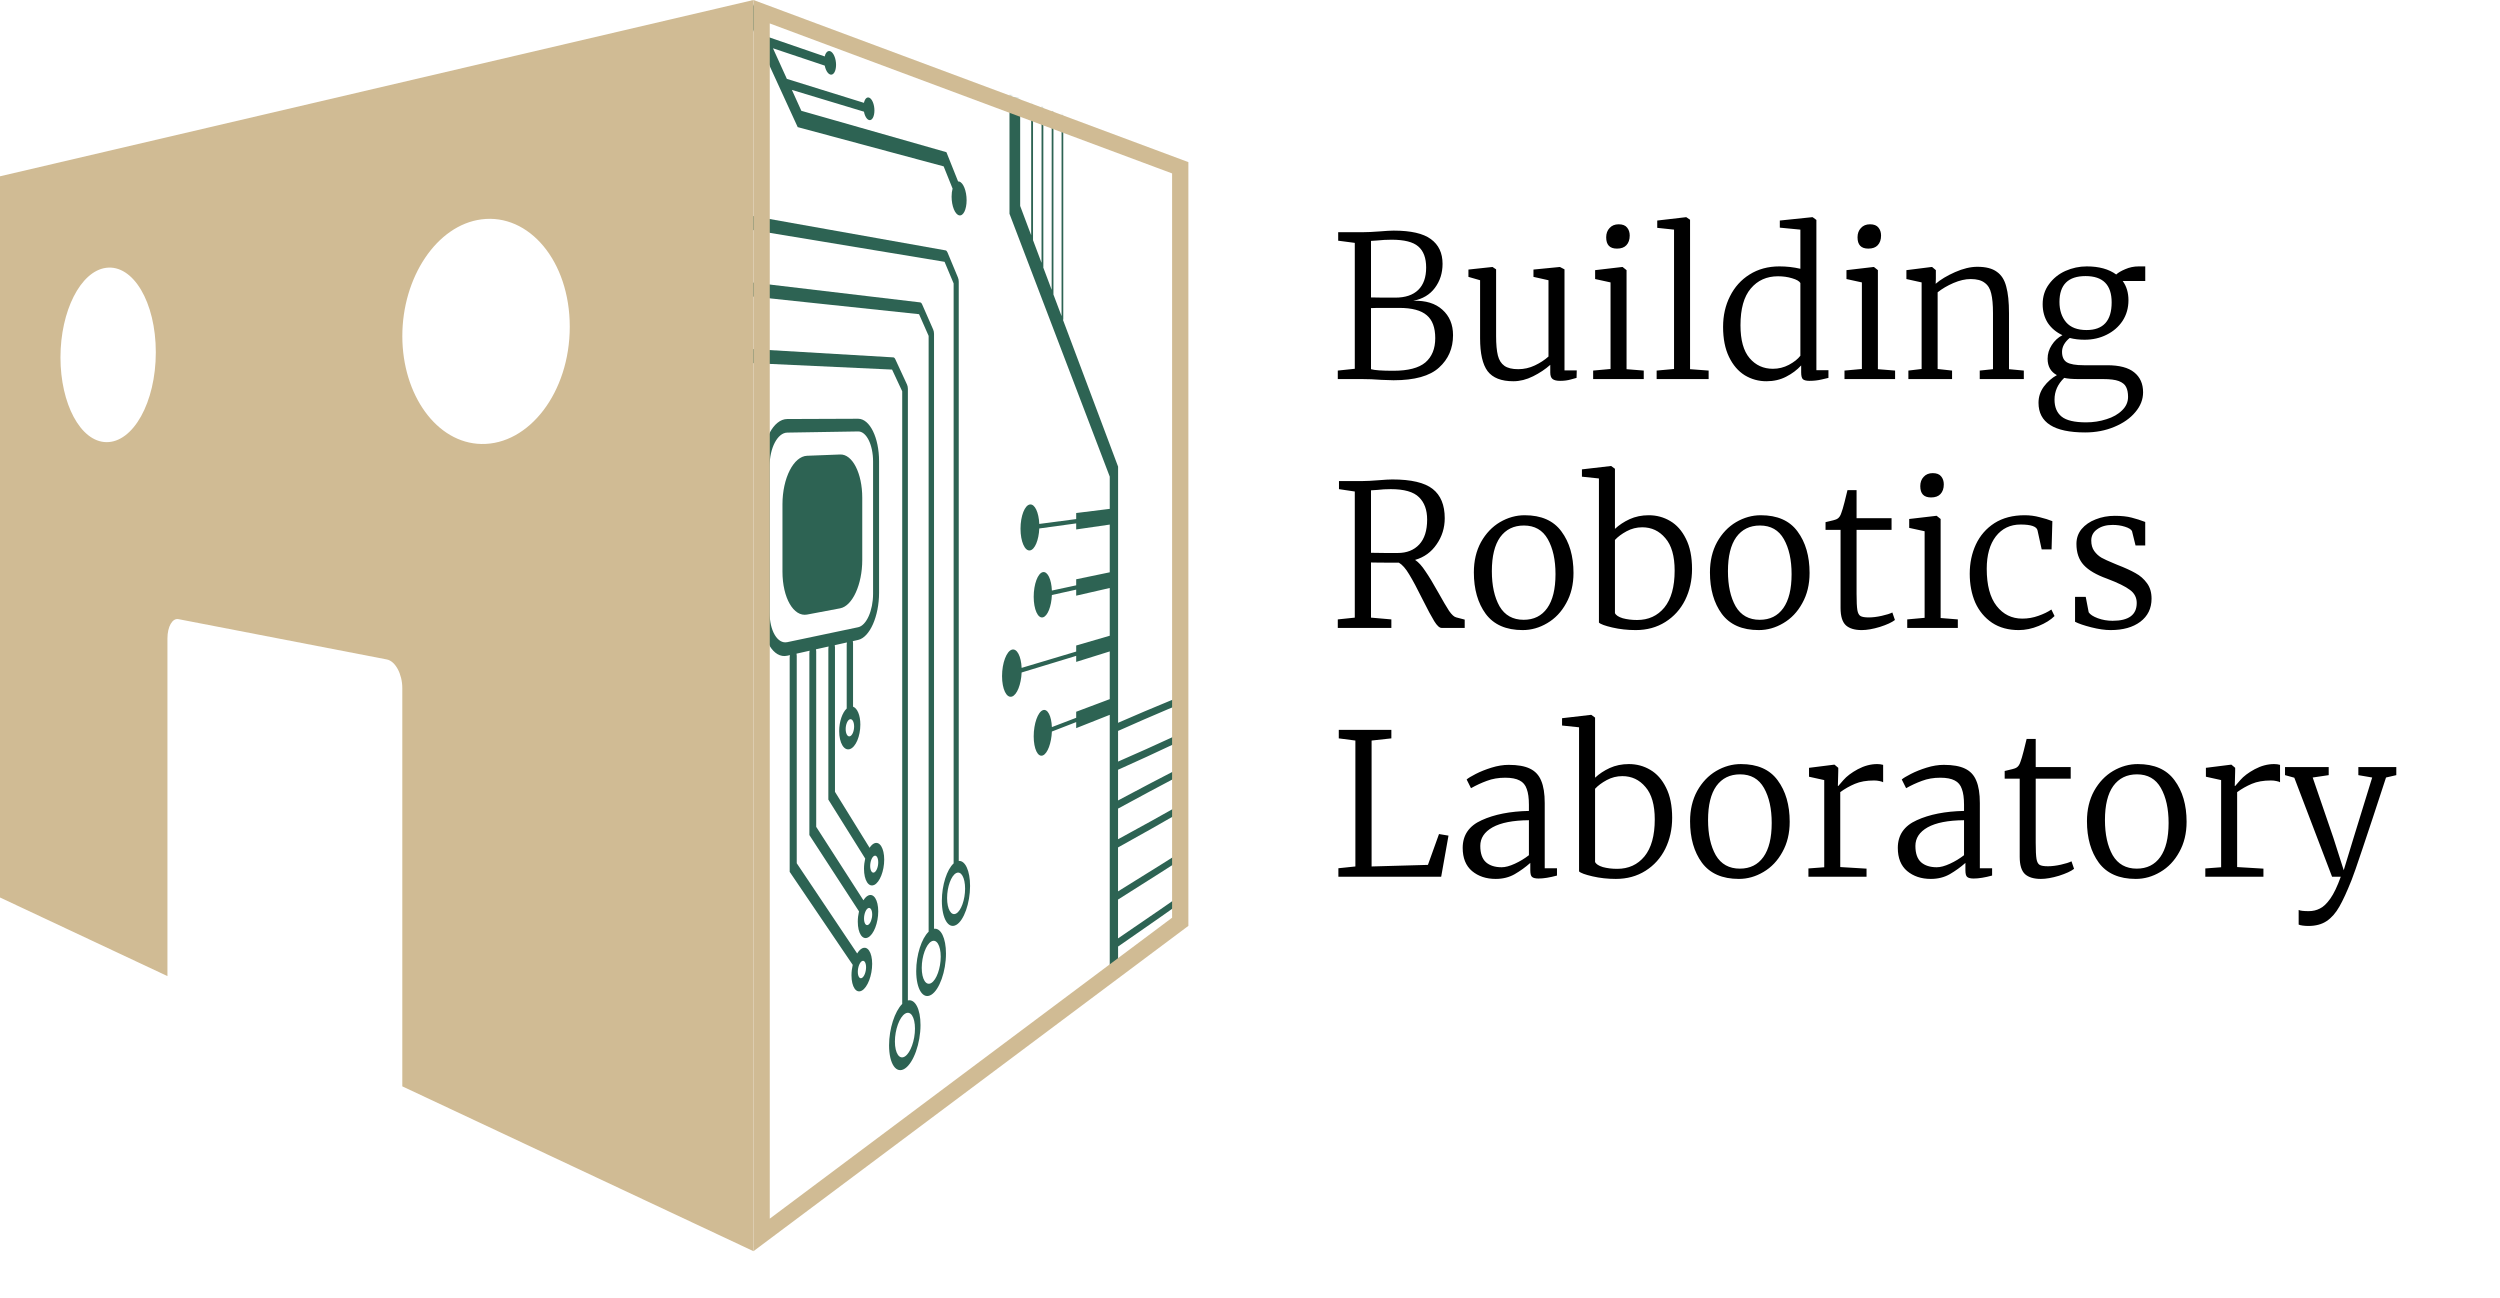 <svg width="1075" height="558" viewBox="0 0 1075 558" fill="none" xmlns="http://www.w3.org/2000/svg">
<mask id="mask0_985_136" style="mask-type:luminance" maskUnits="userSpaceOnUse" x="323" y="0" width="187" height="540">
<path d="M510 399L323 539.19V0L510 69.87V399Z" fill="white"/>
</mask>
<g mask="url(#mask0_985_136)">
<path d="M323 11.02L343.01 54.66L405.77 71.54L409.61 81.09C409.34 82.08 409.19 83.26 409.19 84.56C409.19 88.61 410.65 92.21 412.44 92.6C414.23 92.99 415.64 90.07 415.64 86.09C415.64 82.11 414.21 78.51 412.44 78.06C412.28 78.02 412.13 78.01 411.98 78.02L406.96 65.44L406.9 65.55V65.42L344.58 47.65L340.51 38.66L371.5 48.02C371.61 48.61 371.77 49.18 371.99 49.7C372.91 51.86 374.41 52.3 375.32 50.7C376.23 49.09 376.23 46.05 375.32 43.89C374.41 41.73 372.91 41.25 371.99 42.84C371.77 43.22 371.61 43.7 371.49 44.22L338.35 33.92L332.38 20.76L354.63 28.21C354.76 28.84 354.94 29.44 355.17 29.98C356.17 32.27 357.78 32.79 358.77 31.17C359.75 29.55 359.75 26.38 358.77 24.11C357.79 21.81 356.17 21.24 355.17 22.86C354.93 23.24 354.75 23.72 354.63 24.27L330.16 15.86L323 0.04V11.02Z" fill="#2D6353"/>
<path d="M375.92 380.52C378.3 379.39 380.21 374.52 380.21 369.64C380.21 364.76 378.3 361.62 375.92 362.64C375.2 362.95 374.53 363.64 373.92 364.55L359.04 340.48V278.33C359.04 278 359 277.7 358.94 277.42L364.17 276.25C364.12 276.55 364.08 276.87 364.08 277.2V304.66C362.22 306.38 360.85 310.24 360.85 314.37C360.85 319.47 362.92 322.94 365.45 322.11C367.98 321.28 369.95 316.56 369.95 311.57C369.95 307.53 368.63 304.52 366.81 303.87V276.58C366.81 276.25 366.77 275.96 366.72 275.68L368.99 275.17C374.01 274.05 378 264.96 378 254.88V198.3C378 188.22 374.01 180.04 368.99 180.06L338.5 180.18C332.61 180.2 327.72 189.39 327.72 200.66V263.93C327.72 275.2 332.62 283.28 338.5 281.96L339.66 281.7C339.6 282.02 339.56 282.35 339.56 282.7V374.89L366.67 414.89C366.34 416.33 366.14 417.85 366.14 419.37C366.14 424.41 368.17 427.35 370.63 425.94C373.09 424.53 375.03 419.4 375.03 414.46C375.03 409.52 373.07 406.54 370.63 407.84C369.89 408.23 369.2 409 368.58 409.99L342.6 371.2V282.02C342.6 281.68 342.56 281.37 342.5 281.07L348.13 279.81C348.07 280.13 348.03 280.45 348.03 280.79V359.07L369.37 391.89C369.05 393.3 368.85 394.8 368.85 396.31C368.85 401.32 370.85 404.35 373.29 403.08C375.73 401.81 377.64 396.81 377.64 391.9C377.64 386.99 375.7 383.93 373.29 385.09C372.56 385.44 371.88 386.17 371.27 387.12L350.97 355.55V280.13C350.97 279.79 350.93 279.49 350.87 279.2L356.29 277.99C356.24 278.3 356.19 278.62 356.19 278.95V343.83L372.04 369.18C371.72 370.57 371.52 372.05 371.52 373.55C371.52 378.53 373.5 381.65 375.9 380.51L375.92 380.52ZM365.46 316.6C364.46 316.92 363.64 315.53 363.64 313.51C363.64 311.49 364.46 309.59 365.46 309.29C366.46 308.99 367.27 310.38 367.27 312.39C367.27 314.4 366.46 316.29 365.46 316.6ZM372.41 415.92C372.41 417.9 371.62 419.96 370.64 420.51C369.66 421.06 368.86 419.88 368.86 417.88C368.86 415.88 369.66 413.82 370.64 413.28C371.62 412.74 372.41 413.93 372.41 415.92ZM375.04 393.22C375.04 395.19 374.26 397.19 373.29 397.69C372.32 398.19 371.53 396.97 371.53 394.98C371.53 393.99 371.73 392.99 372.05 392.18C372.37 391.37 372.81 390.75 373.29 390.51C374.25 390.03 375.04 391.25 375.04 393.22ZM330.93 263.36V200.51C330.93 192.59 334.36 186.09 338.51 186.02L369 185.52C372.56 185.46 375.42 191.25 375.42 198.43V255.35C375.42 262.52 372.57 268.96 369 269.71L338.51 276.13C334.36 277 330.93 271.28 330.93 263.36ZM377.64 370.8C377.64 372.76 376.87 374.71 375.92 375.15C374.97 375.59 374.18 374.34 374.18 372.37C374.18 370.4 374.96 368.44 375.92 368.02C376.88 367.6 377.64 368.85 377.64 370.81V370.8Z" fill="#2D6353"/>
<path d="M370.77 214.01C370.77 203.54 366.56 195.22 361.26 195.43L347.06 195.98C341.27 196.2 336.46 205.55 336.46 216.85V245.8C336.46 257.1 341.26 265.35 347.06 264.26L361.26 261.58C366.56 260.58 370.77 251.3 370.77 240.84V214.02V214.01Z" fill="#2D6353"/>
<path d="M382.3 449.49C382.3 457.55 385.41 462 389.17 459.44C392.86 456.93 395.82 448.58 395.82 440.77C395.82 433.84 393.49 429.5 390.39 430.18V167.24C390.39 166.55 390.26 165.89 390.03 165.39L384.99 154.49C384.75 153.96 384.43 153.69 384.11 153.67L323 150.07V156.11L383.59 158.92L387.95 168.26V431.69C384.76 434.88 382.3 442.35 382.3 449.5V449.49ZM393.44 442.31C393.44 447.32 391.54 452.66 389.17 454.24C386.8 455.82 384.81 452.99 384.81 447.87C384.81 442.75 386.78 437.37 389.17 435.89C391.56 434.41 393.44 437.31 393.44 442.31Z" fill="#2D6353"/>
<path d="M400.47 427.74C403.97 425.57 406.77 417.66 406.77 410.07C406.77 403.33 404.56 398.94 401.63 399.37V143.58C401.63 142.91 401.51 142.26 401.29 141.76L396.52 130.88C396.29 130.35 395.99 130.07 395.68 130.03L323 121.41V127.45L395.19 135.1L399.31 144.43V400.64C396.3 403.51 393.97 410.59 393.97 417.55C393.97 425.39 396.91 429.94 400.47 427.74ZM400.47 404.83C402.71 403.57 404.51 406.52 404.51 411.39C404.51 416.26 402.71 421.32 400.47 422.68C398.23 424.04 396.35 421.14 396.35 416.17C396.35 411.2 398.21 406.11 400.47 404.83Z" fill="#2D6353"/>
<path d="M411.16 397.73C414.47 395.87 417.13 388.37 417.13 380.98C417.13 374.42 415.04 369.98 412.26 370.2V121.18C412.26 120.53 412.15 119.89 411.94 119.39L407.42 108.54C407.2 108.02 406.91 107.72 406.63 107.67L323 92.76V98.8L406.16 112.58L410.06 121.88V371.27C407.2 373.85 405 380.57 405 387.34C405 394.97 407.78 399.61 411.16 397.72V397.73ZM411.16 375.43C413.28 374.36 414.99 377.36 414.99 382.11C414.99 386.86 413.28 391.65 411.16 392.81C409.04 393.97 407.25 391.01 407.25 386.17C407.25 381.33 409.01 376.51 411.16 375.43Z" fill="#2D6353"/>
<path d="M480.75 403.51V386.81C500.58 374.46 542.95 346.98 556.61 337.75V335.06C542.96 344.14 500.57 371.16 480.75 383.29V364.4C500.86 353.27 518.81 342.88 534.52 333.36C534.73 337 535.73 339.25 536.93 338.54C538.26 337.74 539.33 333.53 539.33 329.14C539.33 324.75 538.26 321.77 536.93 322.49C535.74 323.14 534.73 326.55 534.52 330.43C518.81 339.77 500.86 349.97 480.76 360.88V347.64C480.76 347.64 480.84 347.66 480.88 347.64C499.23 337.64 515.72 328.99 530.22 321.7C530.44 325.41 531.47 327.76 532.7 327.08C534.07 326.32 535.18 322.09 535.18 317.64C535.18 313.19 534.07 310.1 532.7 310.78C531.47 311.38 530.44 314.79 530.22 318.73C523.23 322.17 515.79 325.91 507.92 329.95C499.43 334.31 490.41 339.04 480.87 344.13C480.83 344.15 480.8 344.21 480.76 344.25V330.96C480.76 330.96 480.81 330.98 480.84 330.96C497.33 323.6 512.74 316.28 525.77 309.69C526 313.46 527.06 315.88 528.33 315.25C529.75 314.54 530.89 310.29 530.89 305.76C530.89 301.23 529.75 298.05 528.33 298.67C527.06 299.23 525.99 302.66 525.77 306.66C512.75 313.11 497.34 320.26 480.86 327.44C480.86 327.44 480.8 327.51 480.77 327.53V314.23C480.77 314.23 480.85 314.27 480.89 314.25C495.79 307.58 508.91 302.06 521.18 297.24C521.41 301.1 522.52 303.62 523.83 303.03C525.3 302.38 526.48 298.11 526.48 293.51C526.48 288.91 525.3 285.62 523.83 286.19C522.52 286.7 521.41 290.12 521.18 294.17C515.25 296.43 509.13 298.85 502.72 301.49C495.84 304.31 488.61 307.38 480.89 310.75C480.85 310.77 480.82 310.82 480.78 310.86V200.65L457.13 137.68C457.18 137.53 457.21 137.34 457.21 137.13V44.2C457.62 44.17 458.01 43.84 458.33 43.16C459.15 41.39 459.15 38 458.33 35.57C457.92 34.35 457.38 33.6 456.84 33.38C456.3 33.16 455.75 33.45 455.34 34.33C454.51 36.1 454.51 39.54 455.34 41.98C455.66 42.92 456.06 43.56 456.47 43.91V135.93L452.98 126.65V31.79C453.4 31.78 453.8 31.45 454.13 30.77C454.97 29.01 454.97 25.58 454.13 23.09C453.71 21.84 453.16 21.07 452.6 20.82C452.04 20.57 451.49 20.85 451.06 21.73C450.2 23.49 450.2 26.97 451.06 29.48C451.39 30.44 451.8 31.11 452.22 31.48V124.63L448.62 115.05C448.63 114.96 448.64 114.87 448.64 114.78V19.02C449.08 19.03 449.49 18.74 449.82 18.08C450.68 16.33 450.68 12.85 449.82 10.31C449.4 9.07 448.85 8.23 448.25 7.95C447.65 7.67 447.09 7.97 446.67 8.81C446.25 9.66 446.01 10.94 446.01 12.42C446.01 13.9 446.24 15.41 446.67 16.65C447 17.61 447.42 18.29 447.86 18.67V113.02L444.2 103.27V5.99C444.65 6.02 445.08 5.74 445.41 5.08C445.84 4.24 446.07 2.96 446.07 1.47C446.07 -0.02 445.84 -1.53 445.41 -2.79C444.98 -4.06 444.41 -4.93 443.8 -5.24C443.19 -5.55 442.61 -5.26 442.18 -4.42C441.28 -2.68 441.28 0.89 442.18 3.52C442.52 4.5 442.95 5.2 443.4 5.61V101.15L438.67 88.55V-115.47L438.58 -115.54L438.67 -115.69L430.52 -141.96C430.56 -142.53 430.58 -143.11 430.58 -143.74C430.58 -150.83 428.13 -158.79 425.06 -161.55C421.94 -164.35 419.38 -160.73 419.38 -153.43C419.38 -146.13 421.94 -138.07 425.06 -135.48C426.05 -134.66 426.97 -134.5 427.77 -134.88L434.08 -114.82V91.92L477.19 204.95V218.81L462.76 220.6V223.2L446.89 225.29C446.69 220.38 444.99 216.69 442.91 216.92C440.67 217.16 438.82 221.84 438.82 227.35C438.82 232.86 440.67 237.04 442.91 236.68C444.99 236.34 446.69 232.2 446.89 227.24L462.76 225.06V227.66L477.19 225.57V246.09L462.76 249.09V251.69L452.31 253.94C452.12 249.12 450.47 245.63 448.45 246.01C446.28 246.42 444.49 251.18 444.49 256.6C444.49 262.02 446.28 266 448.45 265.46C450.47 264.96 452.11 260.75 452.31 255.85L462.76 253.54V256.14L477.19 252.84V273.36L462.76 277.57V280.17L439.3 287.19C439.09 282.21 437.32 278.75 435.15 279.34C432.81 279.98 430.88 285.09 430.88 290.72C430.88 296.35 432.81 300.29 435.15 299.52C437.32 298.8 439.09 294.27 439.3 289.17L462.76 282.02V284.62L477.19 280.11V300.63L462.76 306.05V308.65L452.31 312.65C452.12 307.86 450.47 304.65 448.45 305.37C446.28 306.15 444.49 311.2 444.49 316.62C444.49 322.04 446.28 325.72 448.45 324.82C450.47 323.99 452.11 319.5 452.31 314.56L462.76 310.5V313.1L477.19 307.38V422.69L480.77 420V407.02C500.6 393.42 542.97 363.29 556.63 353.2V350.51C542.98 360.45 500.59 390.12 480.77 403.5L480.75 403.51ZM443.77 3.98C443.37 3.79 443 3.23 442.72 2.4C442.14 0.7 442.14 -1.62 442.72 -2.75C443.28 -3.84 444.26 -3.35 444.81 -1.7C445.38 0 445.38 2.29 444.81 3.42C444.53 3.97 444.16 4.17 443.77 3.97V3.98ZM448.22 17.05C447.83 16.87 447.47 16.34 447.2 15.53C446.63 13.87 446.63 11.58 447.2 10.45C447.75 9.35 448.7 9.8 449.24 11.41C449.8 13.06 449.8 15.33 449.24 16.46C448.97 17.01 448.61 17.22 448.22 17.05ZM451.57 28.34C451.02 26.72 451.02 24.46 451.57 23.32C452.12 22.18 453.02 22.58 453.56 24.2C454.11 25.81 454.11 28.05 453.56 29.19C453.01 30.34 452.12 29.96 451.57 28.34ZM455.83 40.84C455.29 39.26 455.29 37.03 455.83 35.88C456.37 34.74 457.24 35.1 457.77 36.68C458.3 38.26 458.3 40.46 457.77 41.61C457.24 42.76 456.36 42.42 455.83 40.84Z" fill="#2D6353"/>
</g>
<path d="M507.5 72.141V396.367L327.5 531.011V5.04L507.5 72.141Z" stroke="#D0BB94" stroke-width="7"/>
<path d="M0 75.81V385.92L72 419.72V274.53C72 269.46 74.12 265.72 76.73 266.23L166.35 283.57C169.99 284.27 172.99 289.82 172.99 295.89V467.13L323.99 538.01V0L0 75.81ZM45.64 190.12C34.59 189.87 26 173.57 26 153.7C26 133.83 34.59 116.61 45.64 115.16C57.21 113.64 67 129.88 67 151.48C67 173.08 57.21 190.38 45.64 190.12ZM207.01 190.91C187.78 190.56 173 169.8 173 144.53C173 119.26 187.77 96.84 207.01 94.33C227.46 91.66 245 112.25 245 140.49C245 168.73 227.45 191.29 207.01 190.91Z" fill="#D0BB94"/>
<path d="M582.56 104.435L575.42 103.5V99.845H586.045C587.915 99.845 590.323 99.732 593.27 99.505C595.99 99.278 598.002 99.165 599.305 99.165C606.672 99.165 611.998 100.383 615.285 102.82C618.628 105.257 620.3 108.798 620.3 113.445C620.3 117.412 619.195 120.868 616.985 123.815C614.832 126.705 611.743 128.547 607.72 129.34C613.047 129.17 617.212 130.445 620.215 133.165C623.275 135.885 624.805 139.54 624.805 144.13C624.805 149.797 622.793 154.443 618.77 158.07C614.803 161.697 608.287 163.51 599.22 163.51C598.143 163.51 596.415 163.453 594.035 163.34C591.088 163.113 588.312 163 585.705 163H575.25V159.345L582.56 158.58V104.435ZM589.53 127.895C590.437 127.952 592.222 127.98 594.885 127.98H599.985C604.292 127.98 607.578 126.875 609.845 124.665C612.112 122.455 613.245 119.253 613.245 115.06C613.245 110.923 612.112 107.892 609.845 105.965C607.635 104.038 603.81 103.075 598.37 103.075C596.33 103.075 594.233 103.188 592.08 103.415C590.72 103.528 589.87 103.585 589.53 103.585V127.895ZM589.53 158.75C591.003 159.203 594.205 159.43 599.135 159.43C605.482 159.43 610.072 158.24 612.905 155.86C615.738 153.423 617.155 149.938 617.155 145.405C617.155 140.872 615.937 137.585 613.5 135.545C611.063 133.448 607.125 132.4 601.685 132.4H595.395C592.335 132.4 590.38 132.428 589.53 132.485V158.75ZM670.864 163.765C669.391 163.765 668.314 163.51 667.634 163C666.954 162.49 666.614 161.555 666.614 160.195V156.88C664.518 158.75 662.053 160.393 659.219 161.81C656.386 163.227 653.553 163.935 650.719 163.935C645.563 163.935 641.879 162.49 639.669 159.6C637.516 156.71 636.439 152.007 636.439 145.49V120.5L631.424 119.055V115.91L641.709 114.805H641.794L643.324 115.825V144.47C643.324 148.04 643.579 150.845 644.089 152.885C644.599 154.868 645.534 156.342 646.894 157.305C648.254 158.268 650.238 158.75 652.844 158.75C655.338 158.75 657.718 158.212 659.984 157.135C662.251 156.058 664.206 154.783 665.849 153.31V120.5L659.389 119.055V115.91L670.694 114.805H670.779L672.734 115.825V159.26H678.004L677.919 162.49C677.636 162.547 676.814 162.773 675.454 163.17C674.094 163.567 672.564 163.765 670.864 163.765ZM695.253 106.9C692.193 106.9 690.663 105.285 690.663 102.055C690.663 100.412 691.145 99.08 692.108 98.06C693.072 96.983 694.375 96.445 696.018 96.445C697.718 96.445 698.937 96.927 699.673 97.89C700.41 98.797 700.778 99.93 700.778 101.29C700.778 103.047 700.297 104.435 699.333 105.455C698.427 106.418 697.095 106.9 695.338 106.9H695.253ZM692.533 121.435L685.903 119.99V116.165L697.548 114.805H697.718L699.418 116.165V158.75L706.813 159.345V163H685.053V159.345L692.533 158.665V121.435ZM719.837 98.74L712.612 97.975V94.83L725.022 93.385H725.107L726.722 94.49V158.75L734.712 159.345V163H712.357V159.345L719.837 158.665V98.74ZM759.541 163.935C756.197 163.935 753.109 163.085 750.276 161.385C747.442 159.628 745.176 156.993 743.476 153.48C741.776 149.967 740.926 145.66 740.926 140.56C740.926 135.687 741.917 131.295 743.901 127.385C745.884 123.418 748.689 120.302 752.316 118.035C755.999 115.712 760.277 114.55 765.151 114.55C768.267 114.55 771.271 114.89 774.161 115.57V98.74L765.321 97.89V94.83L779.261 93.385H779.431L781.046 94.575V159.175H786.231V162.49C785.947 162.547 784.984 162.773 783.341 163.17C781.697 163.567 779.941 163.765 778.071 163.765C776.767 163.765 775.832 163.538 775.266 163.085C774.756 162.632 774.501 161.64 774.501 160.11V157.135C772.744 159.062 770.591 160.677 768.041 161.98C765.547 163.283 762.714 163.935 759.541 163.935ZM762.346 158.58C764.782 158.58 767.077 158.013 769.231 156.88C771.441 155.69 773.084 154.387 774.161 152.97V121.69C773.707 120.897 772.517 120.217 770.591 119.65C768.721 119.083 766.709 118.8 764.556 118.8C759.682 118.8 755.772 120.557 752.826 124.07C749.879 127.527 748.406 132.797 748.406 139.88C748.406 146.227 749.709 150.93 752.316 153.99C754.922 157.05 758.266 158.58 762.346 158.58ZM803.33 106.9C800.27 106.9 798.74 105.285 798.74 102.055C798.74 100.412 799.221 99.08 800.185 98.06C801.148 96.983 802.451 96.445 804.095 96.445C805.795 96.445 807.013 96.927 807.75 97.89C808.486 98.797 808.855 99.93 808.855 101.29C808.855 103.047 808.373 104.435 807.41 105.455C806.503 106.418 805.171 106.9 803.415 106.9H803.33ZM800.61 121.435L793.98 119.99V116.165L805.625 114.805H805.795L807.495 116.165V158.75L814.89 159.345V163H793.13V159.345L800.61 158.665V121.435ZM826.298 121.435L819.753 119.99V116.165L830.548 114.805H830.803L832.418 116.165V119.905L832.333 122.03C834.43 120.217 837.206 118.545 840.663 117.015C844.12 115.485 847.321 114.72 850.268 114.72C853.895 114.72 856.671 115.428 858.598 116.845C860.581 118.205 861.941 120.33 862.678 123.22C863.471 126.053 863.868 129.878 863.868 134.695V158.75L870.243 159.345V163H851.288V159.345L856.983 158.75V134.61C856.983 131.04 856.728 128.235 856.218 126.195C855.765 124.155 854.83 122.625 853.413 121.605C852.053 120.528 850.041 119.99 847.378 119.99C845.111 119.99 842.646 120.557 839.983 121.69C837.376 122.823 835.11 124.155 833.183 125.685V158.665L839.388 159.345V163H820.603V159.345L826.298 158.665V121.435ZM896.62 185.95C883.247 185.95 876.56 181.7 876.56 173.2C876.56 170.65 877.325 168.327 878.855 166.23C880.442 164.133 882.312 162.49 884.465 161.3C881.802 159.883 880.47 157.532 880.47 154.245C880.47 152.148 881.065 150.193 882.255 148.38C883.445 146.51 884.975 145.093 886.845 144.13C884.182 142.883 882.085 141.127 880.555 138.86C879.082 136.537 878.345 133.845 878.345 130.785C878.345 127.498 879.252 124.637 881.065 122.2C882.879 119.707 885.23 117.808 888.12 116.505C891.067 115.202 894.127 114.55 897.3 114.55C902.57 114.55 906.792 115.712 909.965 118.035C910.815 117.242 912.119 116.477 913.875 115.74C915.689 114.947 917.615 114.55 919.655 114.55H922.46V120.84H912.77C914.414 123.107 915.235 125.855 915.235 129.085C915.235 132.428 914.385 135.403 912.685 138.01C910.985 140.56 908.69 142.543 905.8 143.96C902.967 145.377 899.822 146.085 896.365 146.085C894.042 146.085 891.917 145.83 889.99 145.32C888.97 146.113 888.149 147.048 887.525 148.125C886.959 149.145 886.675 150.193 886.675 151.27C886.675 153.423 887.355 154.925 888.715 155.775C890.132 156.625 892.569 157.05 896.025 157.05H906.055C911.325 157.05 915.207 158.07 917.7 160.11C920.25 162.15 921.525 165.012 921.525 168.695C921.525 171.755 920.42 174.588 918.21 177.195C916 179.858 912.969 181.983 909.115 183.57C905.319 185.157 901.154 185.95 896.62 185.95ZM897.215 141.92C904.412 141.92 908.01 137.953 908.01 130.02C908.01 122.483 904.27 118.715 896.79 118.715C889.31 118.715 885.57 122.427 885.57 129.85C885.57 133.42 886.534 136.338 888.46 138.605C890.387 140.815 893.305 141.92 897.215 141.92ZM897.045 181.615C900.105 181.615 903.024 181.162 905.8 180.255C908.577 179.405 910.815 178.13 912.515 176.43C914.215 174.787 915.065 172.86 915.065 170.65C915.065 168.893 914.782 167.477 914.215 166.4C913.705 165.323 912.657 164.473 911.07 163.85C909.54 163.283 907.302 163 904.355 163H893.815C891.095 163 889.027 162.83 887.61 162.49C884.834 165.153 883.445 168.27 883.445 171.84C883.445 175.07 884.465 177.507 886.505 179.15C888.545 180.793 892.059 181.615 897.045 181.615ZM575.25 266.345L582.56 265.58V211.35L575.76 210.33V206.845H586.13C587.66 206.845 589.842 206.732 592.675 206.505C595.395 206.278 597.407 206.165 598.71 206.165C606.813 206.165 612.593 207.525 616.05 210.245C619.507 212.965 621.235 217.158 621.235 222.825C621.235 226.962 620.073 230.702 617.75 234.045C615.483 237.388 612.395 239.627 608.485 240.76C609.958 241.723 611.432 243.338 612.905 245.605C614.435 247.815 616.305 250.903 618.515 254.87C620.442 258.327 621.972 260.933 623.105 262.69C624.295 264.39 625.343 265.325 626.25 265.495L629.82 266.43V270H619.875C618.968 270 617.92 269.037 616.73 267.11C615.54 265.183 613.868 262.067 611.715 257.76C609.392 253.057 607.465 249.458 605.935 246.965C604.462 244.472 602.988 242.8 601.515 241.95C594.602 241.95 590.607 241.922 589.53 241.865V265.58L598.285 266.345V270H575.25V266.345ZM601.005 237.785C604.915 237.785 608.003 236.567 610.27 234.13C612.537 231.693 613.67 228.123 613.67 223.42C613.67 219.283 612.508 216.082 610.185 213.815C607.862 211.492 603.81 210.33 598.03 210.33C596.047 210.33 594.092 210.443 592.165 210.67C590.805 210.783 589.927 210.84 589.53 210.84V237.7C590.55 237.757 592.59 237.785 595.65 237.785H601.005ZM633.761 246.115C633.761 241.185 634.781 236.85 636.821 233.11C638.917 229.37 641.637 226.508 644.981 224.525C648.381 222.542 651.922 221.55 655.606 221.55C662.746 221.55 668.016 223.873 671.416 228.52C674.872 233.167 676.601 239.117 676.601 246.37C676.601 251.3 675.552 255.635 673.456 259.375C671.416 263.115 668.696 265.977 665.296 267.96C661.952 269.943 658.439 270.935 654.756 270.935C647.616 270.935 642.317 268.612 638.861 263.965C635.461 259.318 633.761 253.368 633.761 246.115ZM655.181 266.515C659.544 266.515 662.916 264.843 665.296 261.5C667.676 258.157 668.866 253.283 668.866 246.88C668.866 240.76 667.761 235.745 665.551 231.835C663.341 227.925 659.912 225.97 655.266 225.97C650.902 225.97 647.502 227.642 645.066 230.985C642.686 234.328 641.496 239.202 641.496 245.605C641.496 251.782 642.601 256.825 644.811 260.735C647.077 264.588 650.534 266.515 655.181 266.515ZM680.232 201.83L692.642 200.385H692.812L694.427 201.575V227.415C696.184 225.772 698.281 224.383 700.717 223.25C703.211 222.117 705.959 221.55 708.962 221.55C712.306 221.55 715.366 222.372 718.142 224.015C720.976 225.658 723.242 228.208 724.942 231.665C726.699 235.122 727.577 239.457 727.577 244.67C727.577 249.543 726.586 253.992 724.602 258.015C722.619 261.982 719.786 265.127 716.102 267.45C712.419 269.773 708.169 270.935 703.352 270.935C699.839 270.935 696.496 270.567 693.322 269.83C690.149 269.093 688.222 268.385 687.542 267.705V205.74L680.232 204.975V201.83ZM706.157 226.735C703.777 226.735 701.539 227.302 699.442 228.435C697.346 229.568 695.674 230.815 694.427 232.175V263.625C694.824 264.532 695.929 265.268 697.742 265.835C699.612 266.345 701.681 266.6 703.947 266.6C708.821 266.6 712.731 264.815 715.677 261.245C718.624 257.618 720.097 252.32 720.097 245.35C720.097 239.117 718.766 234.47 716.102 231.41C713.496 228.293 710.181 226.735 706.157 226.735ZM735.279 246.115C735.279 241.185 736.299 236.85 738.339 233.11C740.436 229.37 743.156 226.508 746.499 224.525C749.899 222.542 753.441 221.55 757.124 221.55C764.264 221.55 769.534 223.873 772.934 228.52C776.391 233.167 778.119 239.117 778.119 246.37C778.119 251.3 777.071 255.635 774.974 259.375C772.934 263.115 770.214 265.977 766.814 267.96C763.471 269.943 759.957 270.935 756.274 270.935C749.134 270.935 743.836 268.612 740.379 263.965C736.979 259.318 735.279 253.368 735.279 246.115ZM756.699 266.515C761.062 266.515 764.434 264.843 766.814 261.5C769.194 258.157 770.384 253.283 770.384 246.88C770.384 240.76 769.279 235.745 767.069 231.835C764.859 227.925 761.431 225.97 756.784 225.97C752.421 225.97 749.021 227.642 746.584 230.985C744.204 234.328 743.014 239.202 743.014 245.605C743.014 251.782 744.119 256.825 746.329 260.735C748.596 264.588 752.052 266.515 756.699 266.515ZM800.536 270.935C797.533 270.935 795.266 270.255 793.736 268.895C792.206 267.478 791.441 264.985 791.441 261.415V227.84H784.981V224.525C787.814 223.902 789.458 223.448 789.911 223.165C790.761 222.712 791.384 221.833 791.781 220.53C792.121 219.68 792.574 218.15 793.141 215.94C793.708 213.73 794.133 212.002 794.416 210.755H798.326V222.825H813.371V227.84H798.326V255.38C798.326 258.667 798.439 260.99 798.666 262.35C798.893 263.653 799.346 264.503 800.026 264.9C800.706 265.297 801.896 265.495 803.596 265.495C805.239 265.495 807.081 265.268 809.121 264.815C811.161 264.362 812.691 263.88 813.711 263.37L814.816 266.6C813.513 267.62 811.359 268.612 808.356 269.575C805.353 270.482 802.746 270.935 800.536 270.935ZM830.307 213.9C827.247 213.9 825.717 212.285 825.717 209.055C825.717 207.412 826.199 206.08 827.162 205.06C828.125 203.983 829.429 203.445 831.072 203.445C832.772 203.445 833.99 203.927 834.727 204.89C835.464 205.797 835.832 206.93 835.832 208.29C835.832 210.047 835.35 211.435 834.387 212.455C833.48 213.418 832.149 213.9 830.392 213.9H830.307ZM827.587 228.435L820.957 226.99V223.165L832.602 221.805H832.772L834.472 223.165V265.75L841.867 266.345V270H820.107V266.345L827.587 265.665V228.435ZM846.986 246.71C846.986 242.12 847.864 237.927 849.621 234.13C851.434 230.277 854.097 227.217 857.611 224.95C861.181 222.683 865.516 221.55 870.616 221.55C872.826 221.55 874.979 221.833 877.076 222.4C879.172 222.91 880.986 223.477 882.516 224.1L882.176 236.255H877.926L876.141 228.095C875.801 226.395 873.364 225.545 868.831 225.545C864.411 225.545 860.869 227.245 858.206 230.645C855.599 234.045 854.296 238.692 854.296 244.585C854.296 251.612 855.712 256.938 858.546 260.565C861.379 264.192 865.062 266.005 869.596 266.005C871.976 266.005 874.271 265.608 876.481 264.815C878.747 264.022 880.617 263.115 882.091 262.095L883.451 264.9C881.807 266.543 879.541 267.96 876.651 269.15C873.761 270.34 870.899 270.935 868.066 270.935C863.589 270.935 859.764 269.887 856.591 267.79C853.417 265.637 851.009 262.747 849.366 259.12C847.779 255.437 846.986 251.3 846.986 246.71ZM898.138 263.285C898.761 264.248 900.064 265.098 902.048 265.835C904.031 266.572 906.156 266.94 908.423 266.94C915.336 266.94 918.793 264.39 918.793 259.29C918.793 256.967 917.829 255.097 915.903 253.68C913.976 252.207 910.689 250.592 906.043 248.835C901.453 247.192 898.109 245.237 896.013 242.97C893.916 240.703 892.868 237.672 892.868 233.875C892.868 231.438 893.604 229.313 895.078 227.5C896.608 225.687 898.619 224.298 901.113 223.335C903.663 222.315 906.411 221.805 909.358 221.805C912.248 221.805 914.656 222.06 916.583 222.57C918.566 223.08 920.521 223.703 922.448 224.44V234.555H918.283L916.753 228.35C916.356 227.613 915.336 226.99 913.693 226.48C912.106 225.97 910.349 225.715 908.423 225.715C905.703 225.715 903.493 226.338 901.793 227.585C900.093 228.775 899.243 230.39 899.243 232.43C899.243 234.243 899.668 235.745 900.518 236.935C901.368 238.125 902.416 239.088 903.663 239.825C904.909 240.505 906.638 241.298 908.848 242.205L910.463 242.885C913.693 244.132 916.299 245.322 918.283 246.455C920.266 247.532 921.909 248.977 923.213 250.79C924.516 252.547 925.168 254.757 925.168 257.42C925.168 261.613 923.553 264.928 920.323 267.365C917.149 269.745 912.899 270.935 907.573 270.935C905.136 270.935 902.359 270.538 899.243 269.745C896.126 268.952 893.803 268.158 892.273 267.365V256.655H896.863L898.138 263.285ZM582.815 318.435L575.675 317.5V313.845H598.285V317.5L589.785 318.435V372.58L614.01 371.9L618.77 358.64L622.85 359.32L619.705 377H575.505V373.345L582.815 372.58V318.435ZM628.958 364.59C628.958 359.093 631.678 355.127 637.118 352.69C642.558 350.197 649.33 348.865 657.433 348.695V346.06C657.433 343.17 657.121 340.903 656.498 339.26C655.931 337.56 654.911 336.342 653.438 335.605C651.965 334.812 649.896 334.415 647.233 334.415C644.343 334.415 641.708 334.868 639.328 335.775C637.005 336.625 634.738 337.673 632.528 338.92L630.658 335.18C631.281 334.613 632.585 333.82 634.568 332.8C636.551 331.78 638.818 330.873 641.368 330.08C643.918 329.287 646.383 328.89 648.763 328.89C652.616 328.89 655.648 329.428 657.858 330.505C660.125 331.582 661.74 333.31 662.703 335.69C663.723 338.07 664.233 341.272 664.233 345.295V373.345H669.503V376.49C666.386 377.34 663.751 377.765 661.598 377.765C660.238 377.765 659.303 377.538 658.793 377.085C658.283 376.688 658.028 375.725 658.028 374.195V371.05C655.988 372.863 653.75 374.478 651.313 375.895C648.933 377.255 646.213 377.935 643.153 377.935C639.073 377.935 635.673 376.802 632.953 374.535C630.29 372.268 628.958 368.953 628.958 364.59ZM645.703 372.92C647.29 372.92 649.188 372.41 651.398 371.39C653.608 370.37 655.62 369.152 657.433 367.735V352.69C650.576 352.747 645.363 353.767 641.793 355.75C638.28 357.733 636.523 360.397 636.523 363.74C636.523 366.97 637.345 369.322 638.988 370.795C640.631 372.212 642.87 372.92 645.703 372.92ZM671.682 308.83L684.093 307.385H684.263L685.878 308.575V334.415C687.634 332.772 689.731 331.383 692.168 330.25C694.661 329.117 697.409 328.55 700.413 328.55C703.756 328.55 706.816 329.372 709.593 331.015C712.426 332.658 714.693 335.208 716.393 338.665C718.149 342.122 719.028 346.457 719.028 351.67C719.028 356.543 718.036 360.992 716.053 365.015C714.069 368.982 711.236 372.127 707.553 374.45C703.869 376.773 699.619 377.935 694.803 377.935C691.289 377.935 687.946 377.567 684.773 376.83C681.599 376.093 679.673 375.385 678.993 374.705V312.74L671.682 311.975V308.83ZM697.608 333.735C695.228 333.735 692.989 334.302 690.893 335.435C688.796 336.568 687.124 337.815 685.878 339.175V370.625C686.274 371.532 687.379 372.268 689.193 372.835C691.063 373.345 693.131 373.6 695.398 373.6C700.271 373.6 704.181 371.815 707.128 368.245C710.074 364.618 711.548 359.32 711.548 352.35C711.548 346.117 710.216 341.47 707.553 338.41C704.946 335.293 701.631 333.735 697.608 333.735ZM726.729 353.115C726.729 348.185 727.749 343.85 729.789 340.11C731.886 336.37 734.606 333.508 737.949 331.525C741.349 329.542 744.891 328.55 748.574 328.55C755.714 328.55 760.984 330.873 764.384 335.52C767.841 340.167 769.569 346.117 769.569 353.37C769.569 358.3 768.521 362.635 766.424 366.375C764.384 370.115 761.664 372.977 758.264 374.96C754.921 376.943 751.408 377.935 747.724 377.935C740.584 377.935 735.286 375.612 731.829 370.965C728.429 366.318 726.729 360.368 726.729 353.115ZM748.149 373.515C752.513 373.515 755.884 371.843 758.264 368.5C760.644 365.157 761.834 360.283 761.834 353.88C761.834 347.76 760.729 342.745 758.519 338.835C756.309 334.925 752.881 332.97 748.234 332.97C743.871 332.97 740.471 334.642 738.034 337.985C735.654 341.328 734.464 346.202 734.464 352.605C734.464 358.782 735.569 363.825 737.779 367.735C740.046 371.588 743.503 373.515 748.149 373.515ZM777.621 373.43L784.421 372.92V335.435L777.876 333.99V330.165L788.671 328.805H788.841L790.456 330.165V331.525L790.286 337.985H790.456C790.569 337.872 791.306 337.022 792.666 335.435C794.083 333.792 796.151 332.233 798.871 330.76C801.648 329.287 804.424 328.55 807.201 328.55C808.108 328.55 808.958 328.663 809.751 328.89V336.37C809.524 336.2 809.014 336.03 808.221 335.86C807.484 335.69 806.691 335.605 805.841 335.605C802.611 335.605 799.863 336.087 797.596 337.05C795.329 338.013 793.233 339.203 791.306 340.62V372.835L802.611 373.515V377H777.621V373.43ZM816.058 364.59C816.058 359.093 818.778 355.127 824.218 352.69C829.658 350.197 836.429 348.865 844.533 348.695V346.06C844.533 343.17 844.221 340.903 843.598 339.26C843.031 337.56 842.011 336.342 840.538 335.605C839.064 334.812 836.996 334.415 834.333 334.415C831.443 334.415 828.808 334.868 826.428 335.775C824.104 336.625 821.838 337.673 819.628 338.92L817.758 335.18C818.381 334.613 819.684 333.82 821.668 332.8C823.651 331.78 825.918 330.873 828.468 330.08C831.018 329.287 833.483 328.89 835.863 328.89C839.716 328.89 842.748 329.428 844.958 330.505C847.224 331.582 848.839 333.31 849.803 335.69C850.823 338.07 851.333 341.272 851.333 345.295V373.345H856.603V376.49C853.486 377.34 850.851 377.765 848.698 377.765C847.338 377.765 846.403 377.538 845.893 377.085C845.383 376.688 845.128 375.725 845.128 374.195V371.05C843.088 372.863 840.849 374.478 838.413 375.895C836.033 377.255 833.313 377.935 830.253 377.935C826.173 377.935 822.773 376.802 820.053 374.535C817.389 372.268 816.058 368.953 816.058 364.59ZM832.803 372.92C834.389 372.92 836.288 372.41 838.498 371.39C840.708 370.37 842.719 369.152 844.533 367.735V352.69C837.676 352.747 832.463 353.767 828.893 355.75C825.379 357.733 823.623 360.397 823.623 363.74C823.623 366.97 824.444 369.322 826.088 370.795C827.731 372.212 829.969 372.92 832.803 372.92ZM877.567 377.935C874.564 377.935 872.297 377.255 870.767 375.895C869.237 374.478 868.472 371.985 868.472 368.415V334.84H862.012V331.525C864.845 330.902 866.489 330.448 866.942 330.165C867.792 329.712 868.415 328.833 868.812 327.53C869.152 326.68 869.605 325.15 870.172 322.94C870.739 320.73 871.164 319.002 871.447 317.755H875.357V329.825H890.402V334.84H875.357V362.38C875.357 365.667 875.47 367.99 875.697 369.35C875.924 370.653 876.377 371.503 877.057 371.9C877.737 372.297 878.927 372.495 880.627 372.495C882.27 372.495 884.112 372.268 886.152 371.815C888.192 371.362 889.722 370.88 890.742 370.37L891.847 373.6C890.544 374.62 888.39 375.612 885.387 376.575C882.384 377.482 879.777 377.935 877.567 377.935ZM897.393 353.115C897.393 348.185 898.413 343.85 900.453 340.11C902.55 336.37 905.27 333.508 908.613 331.525C912.013 329.542 915.555 328.55 919.238 328.55C926.378 328.55 931.648 330.873 935.048 335.52C938.505 340.167 940.233 346.117 940.233 353.37C940.233 358.3 939.185 362.635 937.088 366.375C935.048 370.115 932.328 372.977 928.928 374.96C925.585 376.943 922.072 377.935 918.388 377.935C911.248 377.935 905.95 375.612 902.493 370.965C899.093 366.318 897.393 360.368 897.393 353.115ZM918.813 373.515C923.177 373.515 926.548 371.843 928.928 368.5C931.308 365.157 932.498 360.283 932.498 353.88C932.498 347.76 931.393 342.745 929.183 338.835C926.973 334.925 923.545 332.97 918.898 332.97C914.535 332.97 911.135 334.642 908.698 337.985C906.318 341.328 905.128 346.202 905.128 352.605C905.128 358.782 906.233 363.825 908.443 367.735C910.71 371.588 914.167 373.515 918.813 373.515ZM948.285 373.43L955.085 372.92V335.435L948.54 333.99V330.165L959.335 328.805H959.505L961.12 330.165V331.525L960.95 337.985H961.12C961.233 337.872 961.97 337.022 963.33 335.435C964.747 333.792 966.815 332.233 969.535 330.76C972.312 329.287 975.088 328.55 977.865 328.55C978.772 328.55 979.622 328.663 980.415 328.89V336.37C980.188 336.2 979.678 336.03 978.885 335.86C978.148 335.69 977.355 335.605 976.505 335.605C973.275 335.605 970.527 336.087 968.26 337.05C965.993 338.013 963.897 339.203 961.97 340.62V372.835L973.275 373.515V377H948.285V373.43ZM992.587 398.165C991.793 398.165 990.972 398.108 990.122 397.995C989.328 397.882 988.762 397.74 988.422 397.57V391.28C989.102 391.62 990.547 391.79 992.757 391.79C994.513 391.79 996.1 391.422 997.517 390.685C998.99 390.005 1000.49 388.588 1002.02 386.435C1003.55 384.282 1005.05 381.137 1006.53 377H1002.79L986.552 334.415L982.557 333.31V329.825H1001.34V333.31L994.457 334.33L1003.38 360.34L1007.8 374.195L1012.05 360.255L1020.04 334.33L1014.09 333.31V329.825H1030.41V333.31L1025.99 334.33C1021.74 347.363 1018.37 357.563 1015.88 364.93C1013.44 372.24 1011.88 376.717 1011.2 378.36C1009.22 383.347 1007.46 387.172 1005.93 389.835C1004.4 392.555 1002.59 394.623 1000.49 396.04C998.395 397.457 995.76 398.165 992.587 398.165Z" fill="black"/>
</svg>
